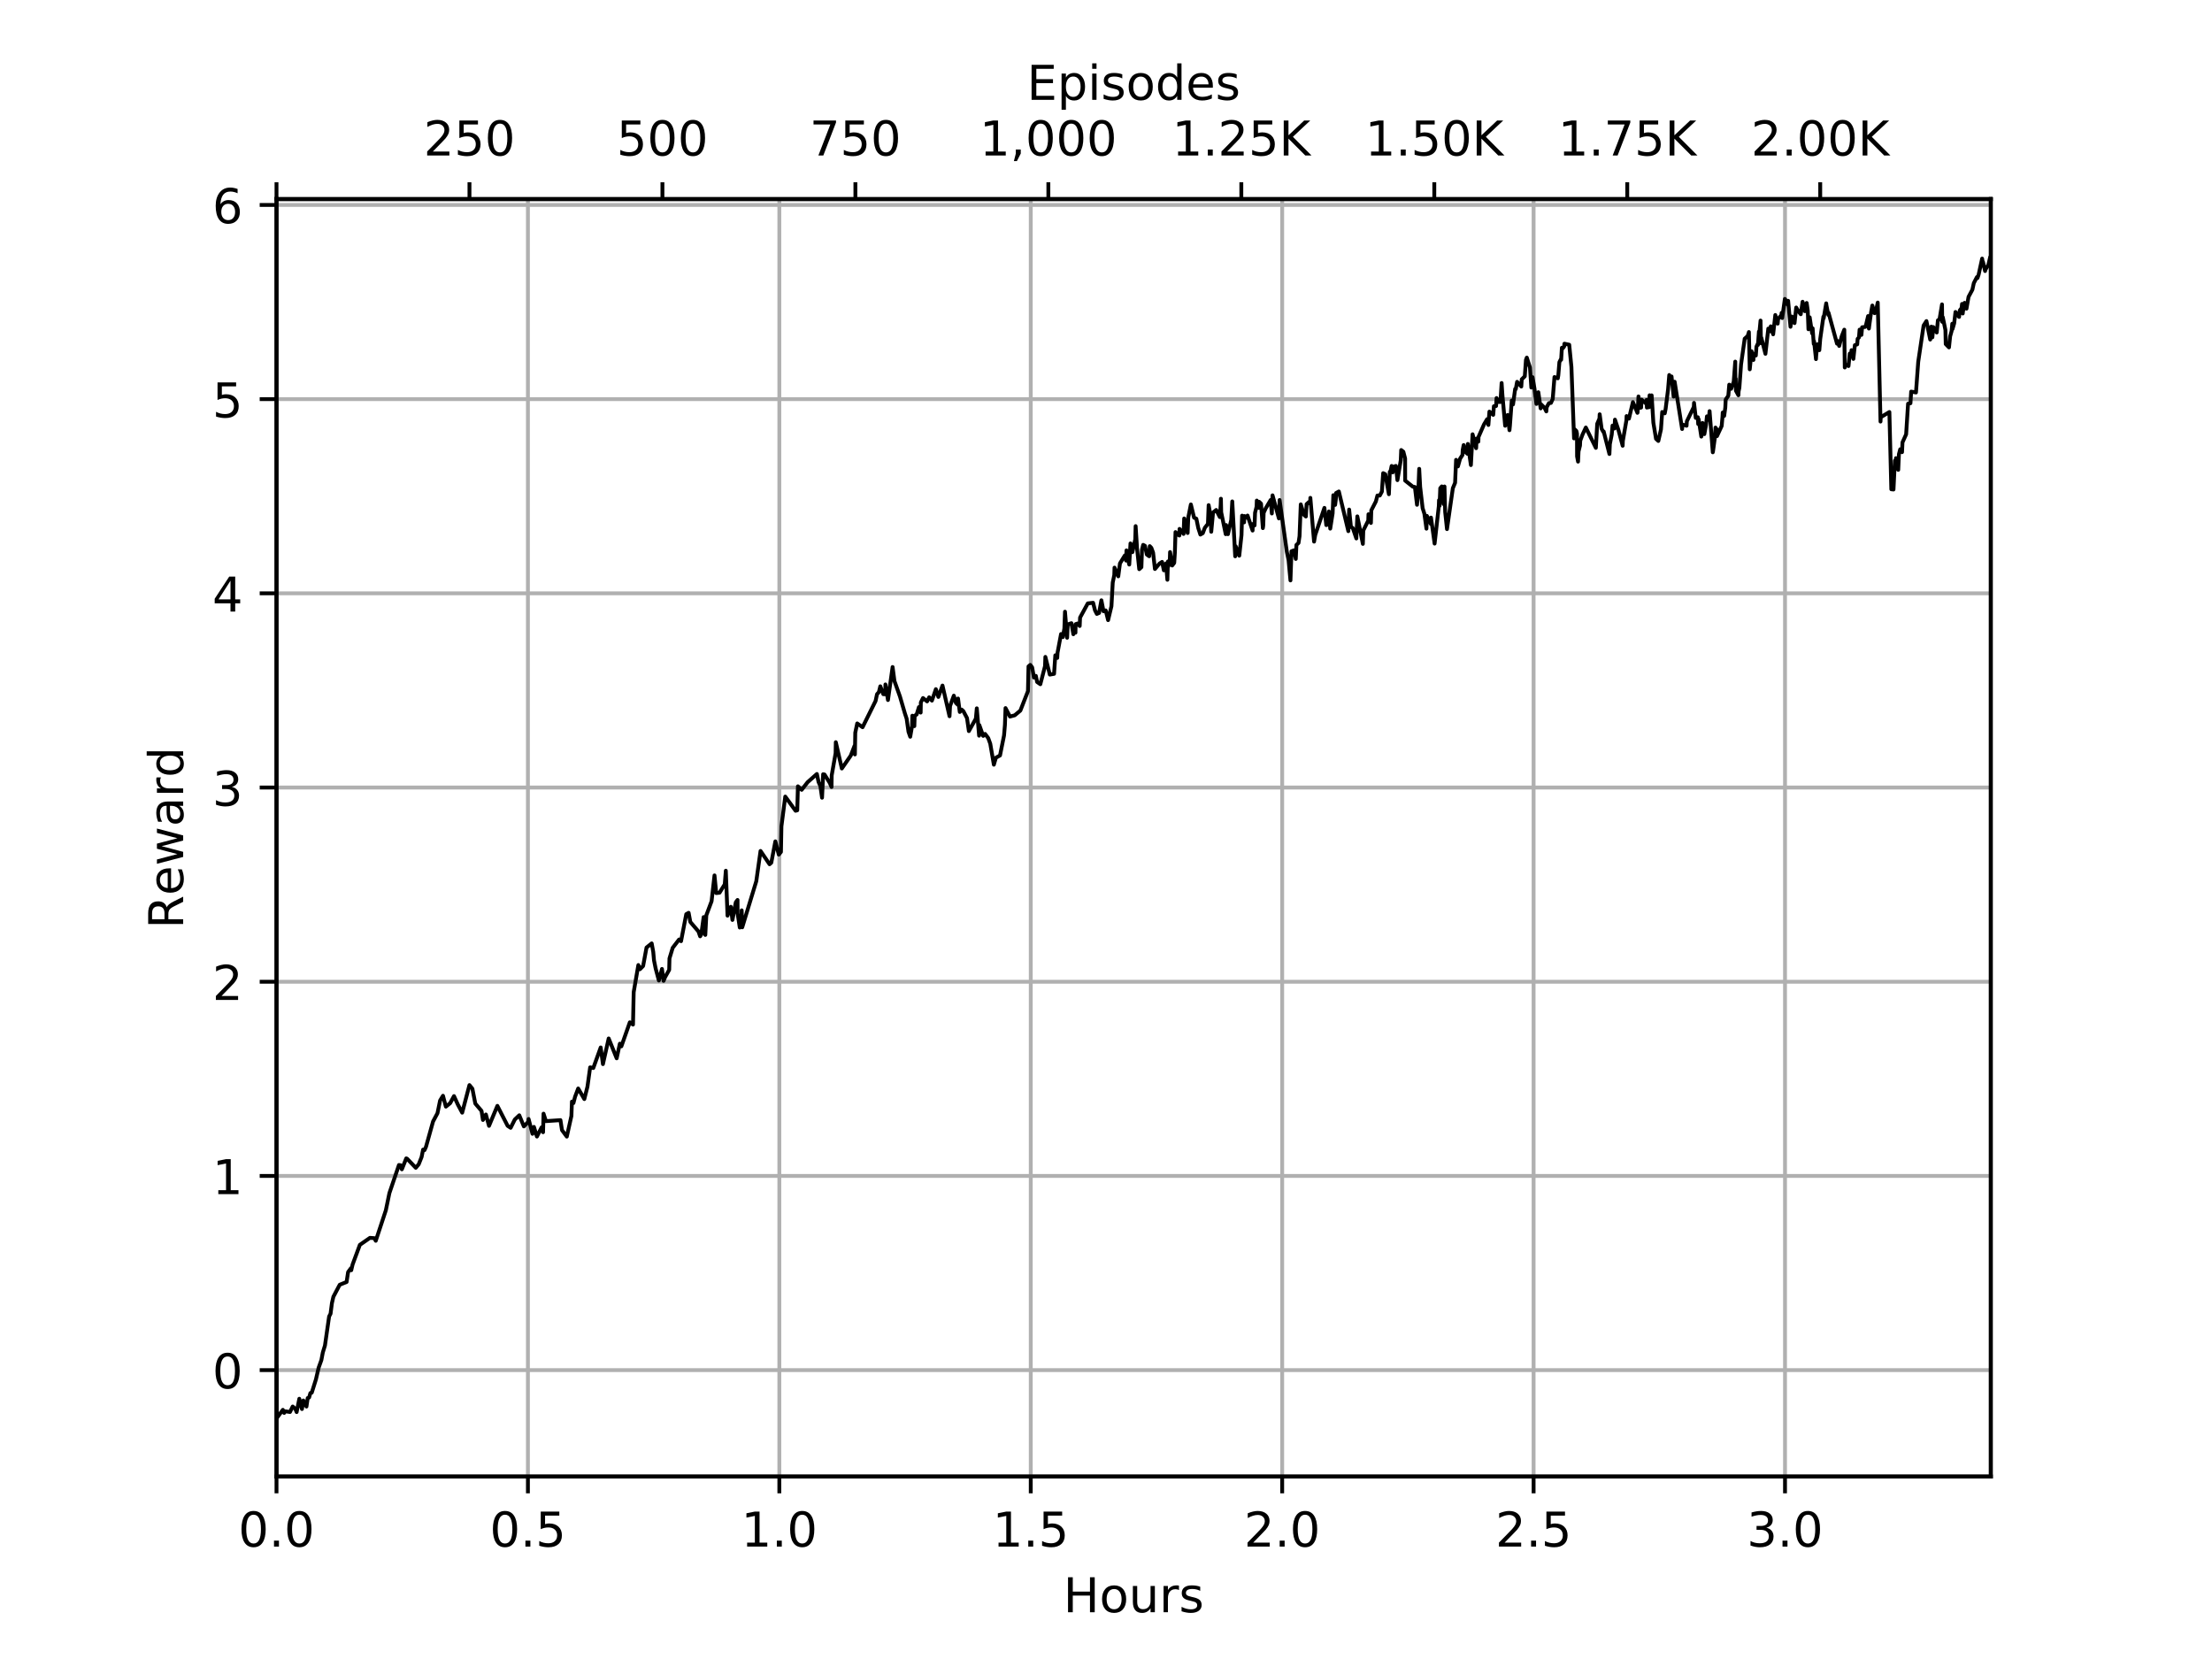 <?xml version="1.0" encoding="utf-8" standalone="no"?>
<!DOCTYPE svg PUBLIC "-//W3C//DTD SVG 1.1//EN"
  "http://www.w3.org/Graphics/SVG/1.1/DTD/svg11.dtd">
<!-- Created with matplotlib (https://matplotlib.org/) -->
<svg height="345.6pt" version="1.1" viewBox="0 0 460.8 345.6" width="460.8pt" xmlns="http://www.w3.org/2000/svg" xmlns:xlink="http://www.w3.org/1999/xlink">
 <defs>
  <style type="text/css">
*{stroke-linecap:butt;stroke-linejoin:round;}
  </style>
 </defs>
 <g id="figure_1">
  <g id="patch_1">
   <path d="M 0 345.6 
L 460.8 345.6 
L 460.8 0 
L 0 0 
z
" style="fill:#ffffff;"/>
  </g>
  <g id="axes_1">
   <g id="patch_2">
    <path d="M 57.6 307.584 
L 414.72 307.584 
L 414.72 41.472 
L 57.6 41.472 
z
" style="fill:#ffffff;"/>
   </g>
   <g id="matplotlib.axis_1">
    <g id="xtick_1">
     <g id="line2d_1">
      <path clip-path="url(#p07f3dea336)" d="M 57.6 307.584 
L 57.6 41.472 
" style="fill:none;stroke:#b0b0b0;stroke-linecap:square;stroke-width:0.8;"/>
     </g>
     <g id="line2d_2">
      <defs>
       <path d="M 0 0 
L 0 3.5 
" id="m84cde65a22" style="stroke:#000000;stroke-width:0.8;"/>
      </defs>
      <g>
       <use style="stroke:#000000;stroke-width:0.8;" x="57.6" xlink:href="#m84cde65a22" y="307.584"/>
      </g>
     </g>
     <g id="text_1">
      <!-- 0.0 -->
      <defs>
       <path d="M 31.781 66.406 
Q 24.172 66.406 20.328 58.906 
Q 16.5 51.422 16.5 36.375 
Q 16.5 21.391 20.328 13.891 
Q 24.172 6.391 31.781 6.391 
Q 39.453 6.391 43.281 13.891 
Q 47.125 21.391 47.125 36.375 
Q 47.125 51.422 43.281 58.906 
Q 39.453 66.406 31.781 66.406 
z
M 31.781 74.219 
Q 44.047 74.219 50.516 64.516 
Q 56.984 54.828 56.984 36.375 
Q 56.984 17.969 50.516 8.266 
Q 44.047 -1.422 31.781 -1.422 
Q 19.531 -1.422 13.062 8.266 
Q 6.594 17.969 6.594 36.375 
Q 6.594 54.828 13.062 64.516 
Q 19.531 74.219 31.781 74.219 
z
" id="DejaVuSans-48"/>
       <path d="M 10.688 12.406 
L 21 12.406 
L 21 0 
L 10.688 0 
z
" id="DejaVuSans-46"/>
      </defs>
      <g transform="translate(49.648 322.182)scale(0.1 -0.1)">
       <use xlink:href="#DejaVuSans-48"/>
       <use x="63.623" xlink:href="#DejaVuSans-46"/>
       <use x="95.41" xlink:href="#DejaVuSans-48"/>
      </g>
     </g>
    </g>
    <g id="xtick_2">
     <g id="line2d_3">
      <path clip-path="url(#p07f3dea336)" d="M 109.975 307.584 
L 109.975 41.472 
" style="fill:none;stroke:#b0b0b0;stroke-linecap:square;stroke-width:0.8;"/>
     </g>
     <g id="line2d_4">
      <g>
       <use style="stroke:#000000;stroke-width:0.8;" x="109.975" xlink:href="#m84cde65a22" y="307.584"/>
      </g>
     </g>
     <g id="text_2">
      <!-- 0.5 -->
      <defs>
       <path d="M 10.797 72.906 
L 49.516 72.906 
L 49.516 64.594 
L 19.828 64.594 
L 19.828 46.734 
Q 21.969 47.469 24.109 47.828 
Q 26.266 48.188 28.422 48.188 
Q 40.625 48.188 47.75 41.5 
Q 54.891 34.812 54.891 23.391 
Q 54.891 11.625 47.562 5.094 
Q 40.234 -1.422 26.906 -1.422 
Q 22.312 -1.422 17.547 -0.641 
Q 12.797 0.141 7.719 1.703 
L 7.719 11.625 
Q 12.109 9.234 16.797 8.062 
Q 21.484 6.891 26.703 6.891 
Q 35.156 6.891 40.078 11.328 
Q 45.016 15.766 45.016 23.391 
Q 45.016 31 40.078 35.438 
Q 35.156 39.891 26.703 39.891 
Q 22.75 39.891 18.812 39.016 
Q 14.891 38.141 10.797 36.281 
z
" id="DejaVuSans-53"/>
      </defs>
      <g transform="translate(102.024 322.182)scale(0.1 -0.1)">
       <use xlink:href="#DejaVuSans-48"/>
       <use x="63.623" xlink:href="#DejaVuSans-46"/>
       <use x="95.41" xlink:href="#DejaVuSans-53"/>
      </g>
     </g>
    </g>
    <g id="xtick_3">
     <g id="line2d_5">
      <path clip-path="url(#p07f3dea336)" d="M 162.35 307.584 
L 162.35 41.472 
" style="fill:none;stroke:#b0b0b0;stroke-linecap:square;stroke-width:0.8;"/>
     </g>
     <g id="line2d_6">
      <g>
       <use style="stroke:#000000;stroke-width:0.8;" x="162.35" xlink:href="#m84cde65a22" y="307.584"/>
      </g>
     </g>
     <g id="text_3">
      <!-- 1.0 -->
      <defs>
       <path d="M 12.406 8.297 
L 28.516 8.297 
L 28.516 63.922 
L 10.984 60.406 
L 10.984 69.391 
L 28.422 72.906 
L 38.281 72.906 
L 38.281 8.297 
L 54.391 8.297 
L 54.391 0 
L 12.406 0 
z
" id="DejaVuSans-49"/>
      </defs>
      <g transform="translate(154.399 322.182)scale(0.1 -0.1)">
       <use xlink:href="#DejaVuSans-49"/>
       <use x="63.623" xlink:href="#DejaVuSans-46"/>
       <use x="95.41" xlink:href="#DejaVuSans-48"/>
      </g>
     </g>
    </g>
    <g id="xtick_4">
     <g id="line2d_7">
      <path clip-path="url(#p07f3dea336)" d="M 214.726 307.584 
L 214.726 41.472 
" style="fill:none;stroke:#b0b0b0;stroke-linecap:square;stroke-width:0.8;"/>
     </g>
     <g id="line2d_8">
      <g>
       <use style="stroke:#000000;stroke-width:0.8;" x="214.726" xlink:href="#m84cde65a22" y="307.584"/>
      </g>
     </g>
     <g id="text_4">
      <!-- 1.5 -->
      <g transform="translate(206.774 322.182)scale(0.1 -0.1)">
       <use xlink:href="#DejaVuSans-49"/>
       <use x="63.623" xlink:href="#DejaVuSans-46"/>
       <use x="95.41" xlink:href="#DejaVuSans-53"/>
      </g>
     </g>
    </g>
    <g id="xtick_5">
     <g id="line2d_9">
      <path clip-path="url(#p07f3dea336)" d="M 267.101 307.584 
L 267.101 41.472 
" style="fill:none;stroke:#b0b0b0;stroke-linecap:square;stroke-width:0.8;"/>
     </g>
     <g id="line2d_10">
      <g>
       <use style="stroke:#000000;stroke-width:0.8;" x="267.101" xlink:href="#m84cde65a22" y="307.584"/>
      </g>
     </g>
     <g id="text_5">
      <!-- 2.0 -->
      <defs>
       <path d="M 19.188 8.297 
L 53.609 8.297 
L 53.609 0 
L 7.328 0 
L 7.328 8.297 
Q 12.938 14.109 22.625 23.891 
Q 32.328 33.688 34.812 36.531 
Q 39.547 41.844 41.422 45.531 
Q 43.312 49.219 43.312 52.781 
Q 43.312 58.594 39.234 62.25 
Q 35.156 65.922 28.609 65.922 
Q 23.969 65.922 18.812 64.312 
Q 13.672 62.703 7.812 59.422 
L 7.812 69.391 
Q 13.766 71.781 18.938 73 
Q 24.125 74.219 28.422 74.219 
Q 39.75 74.219 46.484 68.547 
Q 53.219 62.891 53.219 53.422 
Q 53.219 48.922 51.531 44.891 
Q 49.859 40.875 45.406 35.406 
Q 44.188 33.984 37.641 27.219 
Q 31.109 20.453 19.188 8.297 
z
" id="DejaVuSans-50"/>
      </defs>
      <g transform="translate(259.149 322.182)scale(0.1 -0.1)">
       <use xlink:href="#DejaVuSans-50"/>
       <use x="63.623" xlink:href="#DejaVuSans-46"/>
       <use x="95.41" xlink:href="#DejaVuSans-48"/>
      </g>
     </g>
    </g>
    <g id="xtick_6">
     <g id="line2d_11">
      <path clip-path="url(#p07f3dea336)" d="M 319.476 307.584 
L 319.476 41.472 
" style="fill:none;stroke:#b0b0b0;stroke-linecap:square;stroke-width:0.8;"/>
     </g>
     <g id="line2d_12">
      <g>
       <use style="stroke:#000000;stroke-width:0.8;" x="319.476" xlink:href="#m84cde65a22" y="307.584"/>
      </g>
     </g>
     <g id="text_6">
      <!-- 2.5 -->
      <g transform="translate(311.525 322.182)scale(0.1 -0.1)">
       <use xlink:href="#DejaVuSans-50"/>
       <use x="63.623" xlink:href="#DejaVuSans-46"/>
       <use x="95.41" xlink:href="#DejaVuSans-53"/>
      </g>
     </g>
    </g>
    <g id="xtick_7">
     <g id="line2d_13">
      <path clip-path="url(#p07f3dea336)" d="M 371.851 307.584 
L 371.851 41.472 
" style="fill:none;stroke:#b0b0b0;stroke-linecap:square;stroke-width:0.8;"/>
     </g>
     <g id="line2d_14">
      <g>
       <use style="stroke:#000000;stroke-width:0.8;" x="371.851" xlink:href="#m84cde65a22" y="307.584"/>
      </g>
     </g>
     <g id="text_7">
      <!-- 3.0 -->
      <defs>
       <path d="M 40.578 39.312 
Q 47.656 37.797 51.625 33 
Q 55.609 28.219 55.609 21.188 
Q 55.609 10.406 48.188 4.484 
Q 40.766 -1.422 27.094 -1.422 
Q 22.516 -1.422 17.656 -0.516 
Q 12.797 0.391 7.625 2.203 
L 7.625 11.719 
Q 11.719 9.328 16.594 8.109 
Q 21.484 6.891 26.812 6.891 
Q 36.078 6.891 40.938 10.547 
Q 45.797 14.203 45.797 21.188 
Q 45.797 27.641 41.281 31.266 
Q 36.766 34.906 28.719 34.906 
L 20.219 34.906 
L 20.219 43.016 
L 29.109 43.016 
Q 36.375 43.016 40.234 45.922 
Q 44.094 48.828 44.094 54.297 
Q 44.094 59.906 40.109 62.906 
Q 36.141 65.922 28.719 65.922 
Q 24.656 65.922 20.016 65.031 
Q 15.375 64.156 9.812 62.312 
L 9.812 71.094 
Q 15.438 72.656 20.344 73.438 
Q 25.25 74.219 29.594 74.219 
Q 40.828 74.219 47.359 69.109 
Q 53.906 64.016 53.906 55.328 
Q 53.906 49.266 50.438 45.094 
Q 46.969 40.922 40.578 39.312 
z
" id="DejaVuSans-51"/>
      </defs>
      <g transform="translate(363.9 322.182)scale(0.1 -0.1)">
       <use xlink:href="#DejaVuSans-51"/>
       <use x="63.623" xlink:href="#DejaVuSans-46"/>
       <use x="95.41" xlink:href="#DejaVuSans-48"/>
      </g>
     </g>
    </g>
    <g id="text_8">
     <!-- Hours -->
     <defs>
      <path d="M 9.812 72.906 
L 19.672 72.906 
L 19.672 43.016 
L 55.516 43.016 
L 55.516 72.906 
L 65.375 72.906 
L 65.375 0 
L 55.516 0 
L 55.516 34.719 
L 19.672 34.719 
L 19.672 0 
L 9.812 0 
z
" id="DejaVuSans-72"/>
      <path d="M 30.609 48.391 
Q 23.391 48.391 19.188 42.75 
Q 14.984 37.109 14.984 27.297 
Q 14.984 17.484 19.156 11.844 
Q 23.344 6.203 30.609 6.203 
Q 37.797 6.203 41.984 11.859 
Q 46.188 17.531 46.188 27.297 
Q 46.188 37.016 41.984 42.703 
Q 37.797 48.391 30.609 48.391 
z
M 30.609 56 
Q 42.328 56 49.016 48.375 
Q 55.719 40.766 55.719 27.297 
Q 55.719 13.875 49.016 6.219 
Q 42.328 -1.422 30.609 -1.422 
Q 18.844 -1.422 12.172 6.219 
Q 5.516 13.875 5.516 27.297 
Q 5.516 40.766 12.172 48.375 
Q 18.844 56 30.609 56 
z
" id="DejaVuSans-111"/>
      <path d="M 8.5 21.578 
L 8.5 54.688 
L 17.484 54.688 
L 17.484 21.922 
Q 17.484 14.156 20.5 10.266 
Q 23.531 6.391 29.594 6.391 
Q 36.859 6.391 41.078 11.031 
Q 45.312 15.672 45.312 23.688 
L 45.312 54.688 
L 54.297 54.688 
L 54.297 0 
L 45.312 0 
L 45.312 8.406 
Q 42.047 3.422 37.719 1 
Q 33.406 -1.422 27.688 -1.422 
Q 18.266 -1.422 13.375 4.438 
Q 8.5 10.297 8.5 21.578 
z
M 31.109 56 
z
" id="DejaVuSans-117"/>
      <path d="M 41.109 46.297 
Q 39.594 47.172 37.812 47.578 
Q 36.031 48 33.891 48 
Q 26.266 48 22.188 43.047 
Q 18.109 38.094 18.109 28.812 
L 18.109 0 
L 9.078 0 
L 9.078 54.688 
L 18.109 54.688 
L 18.109 46.188 
Q 20.953 51.172 25.484 53.578 
Q 30.031 56 36.531 56 
Q 37.453 56 38.578 55.875 
Q 39.703 55.766 41.062 55.516 
z
" id="DejaVuSans-114"/>
      <path d="M 44.281 53.078 
L 44.281 44.578 
Q 40.484 46.531 36.375 47.5 
Q 32.281 48.484 27.875 48.484 
Q 21.188 48.484 17.844 46.438 
Q 14.5 44.391 14.5 40.281 
Q 14.5 37.156 16.891 35.375 
Q 19.281 33.594 26.516 31.984 
L 29.594 31.297 
Q 39.156 29.25 43.188 25.516 
Q 47.219 21.781 47.219 15.094 
Q 47.219 7.469 41.188 3.016 
Q 35.156 -1.422 24.609 -1.422 
Q 20.219 -1.422 15.453 -0.562 
Q 10.688 0.297 5.422 2 
L 5.422 11.281 
Q 10.406 8.688 15.234 7.391 
Q 20.062 6.109 24.812 6.109 
Q 31.156 6.109 34.562 8.281 
Q 37.984 10.453 37.984 14.406 
Q 37.984 18.062 35.516 20.016 
Q 33.062 21.969 24.703 23.781 
L 21.578 24.516 
Q 13.234 26.266 9.516 29.906 
Q 5.812 33.547 5.812 39.891 
Q 5.812 47.609 11.281 51.797 
Q 16.75 56 26.812 56 
Q 31.781 56 36.172 55.266 
Q 40.578 54.547 44.281 53.078 
z
" id="DejaVuSans-115"/>
     </defs>
     <g transform="translate(221.512 335.861)scale(0.1 -0.1)">
      <use xlink:href="#DejaVuSans-72"/>
      <use x="75.195" xlink:href="#DejaVuSans-111"/>
      <use x="136.377" xlink:href="#DejaVuSans-117"/>
      <use x="199.756" xlink:href="#DejaVuSans-114"/>
      <use x="240.869" xlink:href="#DejaVuSans-115"/>
     </g>
    </g>
   </g>
   <g id="matplotlib.axis_2">
    <g id="ytick_1">
     <g id="line2d_15">
      <path clip-path="url(#p07f3dea336)" d="M 57.6 285.419 
L 414.72 285.419 
" style="fill:none;stroke:#b0b0b0;stroke-linecap:square;stroke-width:0.8;"/>
     </g>
     <g id="line2d_16">
      <defs>
       <path d="M 0 0 
L -3.5 0 
" id="m4752ed23c7" style="stroke:#000000;stroke-width:0.8;"/>
      </defs>
      <g>
       <use style="stroke:#000000;stroke-width:0.8;" x="57.6" xlink:href="#m4752ed23c7" y="285.419"/>
      </g>
     </g>
     <g id="text_9">
      <!-- 0 -->
      <g transform="translate(44.237 289.218)scale(0.1 -0.1)">
       <use xlink:href="#DejaVuSans-48"/>
      </g>
     </g>
    </g>
    <g id="ytick_2">
     <g id="line2d_17">
      <path clip-path="url(#p07f3dea336)" d="M 57.6 244.965 
L 414.72 244.965 
" style="fill:none;stroke:#b0b0b0;stroke-linecap:square;stroke-width:0.8;"/>
     </g>
     <g id="line2d_18">
      <g>
       <use style="stroke:#000000;stroke-width:0.8;" x="57.6" xlink:href="#m4752ed23c7" y="244.965"/>
      </g>
     </g>
     <g id="text_10">
      <!-- 1 -->
      <g transform="translate(44.237 248.764)scale(0.1 -0.1)">
       <use xlink:href="#DejaVuSans-49"/>
      </g>
     </g>
    </g>
    <g id="ytick_3">
     <g id="line2d_19">
      <path clip-path="url(#p07f3dea336)" d="M 57.6 204.511 
L 414.72 204.511 
" style="fill:none;stroke:#b0b0b0;stroke-linecap:square;stroke-width:0.8;"/>
     </g>
     <g id="line2d_20">
      <g>
       <use style="stroke:#000000;stroke-width:0.8;" x="57.6" xlink:href="#m4752ed23c7" y="204.511"/>
      </g>
     </g>
     <g id="text_11">
      <!-- 2 -->
      <g transform="translate(44.237 208.31)scale(0.1 -0.1)">
       <use xlink:href="#DejaVuSans-50"/>
      </g>
     </g>
    </g>
    <g id="ytick_4">
     <g id="line2d_21">
      <path clip-path="url(#p07f3dea336)" d="M 57.6 164.057 
L 414.72 164.057 
" style="fill:none;stroke:#b0b0b0;stroke-linecap:square;stroke-width:0.8;"/>
     </g>
     <g id="line2d_22">
      <g>
       <use style="stroke:#000000;stroke-width:0.8;" x="57.6" xlink:href="#m4752ed23c7" y="164.057"/>
      </g>
     </g>
     <g id="text_12">
      <!-- 3 -->
      <g transform="translate(44.237 167.856)scale(0.1 -0.1)">
       <use xlink:href="#DejaVuSans-51"/>
      </g>
     </g>
    </g>
    <g id="ytick_5">
     <g id="line2d_23">
      <path clip-path="url(#p07f3dea336)" d="M 57.6 123.603 
L 414.72 123.603 
" style="fill:none;stroke:#b0b0b0;stroke-linecap:square;stroke-width:0.8;"/>
     </g>
     <g id="line2d_24">
      <g>
       <use style="stroke:#000000;stroke-width:0.8;" x="57.6" xlink:href="#m4752ed23c7" y="123.603"/>
      </g>
     </g>
     <g id="text_13">
      <!-- 4 -->
      <defs>
       <path d="M 37.797 64.312 
L 12.891 25.391 
L 37.797 25.391 
z
M 35.203 72.906 
L 47.609 72.906 
L 47.609 25.391 
L 58.016 25.391 
L 58.016 17.188 
L 47.609 17.188 
L 47.609 0 
L 37.797 0 
L 37.797 17.188 
L 4.891 17.188 
L 4.891 26.703 
z
" id="DejaVuSans-52"/>
      </defs>
      <g transform="translate(44.237 127.402)scale(0.1 -0.1)">
       <use xlink:href="#DejaVuSans-52"/>
      </g>
     </g>
    </g>
    <g id="ytick_6">
     <g id="line2d_25">
      <path clip-path="url(#p07f3dea336)" d="M 57.6 83.148 
L 414.72 83.148 
" style="fill:none;stroke:#b0b0b0;stroke-linecap:square;stroke-width:0.8;"/>
     </g>
     <g id="line2d_26">
      <g>
       <use style="stroke:#000000;stroke-width:0.8;" x="57.6" xlink:href="#m4752ed23c7" y="83.148"/>
      </g>
     </g>
     <g id="text_14">
      <!-- 5 -->
      <g transform="translate(44.237 86.948)scale(0.1 -0.1)">
       <use xlink:href="#DejaVuSans-53"/>
      </g>
     </g>
    </g>
    <g id="ytick_7">
     <g id="line2d_27">
      <path clip-path="url(#p07f3dea336)" d="M 57.6 42.694 
L 414.72 42.694 
" style="fill:none;stroke:#b0b0b0;stroke-linecap:square;stroke-width:0.8;"/>
     </g>
     <g id="line2d_28">
      <g>
       <use style="stroke:#000000;stroke-width:0.8;" x="57.6" xlink:href="#m4752ed23c7" y="42.694"/>
      </g>
     </g>
     <g id="text_15">
      <!-- 6 -->
      <defs>
       <path d="M 33.016 40.375 
Q 26.375 40.375 22.484 35.828 
Q 18.609 31.297 18.609 23.391 
Q 18.609 15.531 22.484 10.953 
Q 26.375 6.391 33.016 6.391 
Q 39.656 6.391 43.531 10.953 
Q 47.406 15.531 47.406 23.391 
Q 47.406 31.297 43.531 35.828 
Q 39.656 40.375 33.016 40.375 
z
M 52.594 71.297 
L 52.594 62.312 
Q 48.875 64.062 45.094 64.984 
Q 41.312 65.922 37.594 65.922 
Q 27.828 65.922 22.672 59.328 
Q 17.531 52.734 16.797 39.406 
Q 19.672 43.656 24.016 45.922 
Q 28.375 48.188 33.594 48.188 
Q 44.578 48.188 50.953 41.516 
Q 57.328 34.859 57.328 23.391 
Q 57.328 12.156 50.688 5.359 
Q 44.047 -1.422 33.016 -1.422 
Q 20.359 -1.422 13.672 8.266 
Q 6.984 17.969 6.984 36.375 
Q 6.984 53.656 15.188 63.938 
Q 23.391 74.219 37.203 74.219 
Q 40.922 74.219 44.703 73.484 
Q 48.484 72.75 52.594 71.297 
z
" id="DejaVuSans-54"/>
      </defs>
      <g transform="translate(44.237 46.494)scale(0.1 -0.1)">
       <use xlink:href="#DejaVuSans-54"/>
      </g>
     </g>
    </g>
    <g id="text_16">
     <!-- Reward -->
     <defs>
      <path d="M 44.391 34.188 
Q 47.562 33.109 50.562 29.594 
Q 53.562 26.078 56.594 19.922 
L 66.609 0 
L 56 0 
L 46.688 18.703 
Q 43.062 26.031 39.672 28.422 
Q 36.281 30.812 30.422 30.812 
L 19.672 30.812 
L 19.672 0 
L 9.812 0 
L 9.812 72.906 
L 32.078 72.906 
Q 44.578 72.906 50.734 67.672 
Q 56.891 62.453 56.891 51.906 
Q 56.891 45.016 53.688 40.469 
Q 50.484 35.938 44.391 34.188 
z
M 19.672 64.797 
L 19.672 38.922 
L 32.078 38.922 
Q 39.203 38.922 42.844 42.219 
Q 46.484 45.516 46.484 51.906 
Q 46.484 58.297 42.844 61.547 
Q 39.203 64.797 32.078 64.797 
z
" id="DejaVuSans-82"/>
      <path d="M 56.203 29.594 
L 56.203 25.203 
L 14.891 25.203 
Q 15.484 15.922 20.484 11.062 
Q 25.484 6.203 34.422 6.203 
Q 39.594 6.203 44.453 7.469 
Q 49.312 8.734 54.109 11.281 
L 54.109 2.781 
Q 49.266 0.734 44.188 -0.344 
Q 39.109 -1.422 33.891 -1.422 
Q 20.797 -1.422 13.156 6.188 
Q 5.516 13.812 5.516 26.812 
Q 5.516 40.234 12.766 48.109 
Q 20.016 56 32.328 56 
Q 43.359 56 49.781 48.891 
Q 56.203 41.797 56.203 29.594 
z
M 47.219 32.234 
Q 47.125 39.594 43.094 43.984 
Q 39.062 48.391 32.422 48.391 
Q 24.906 48.391 20.391 44.141 
Q 15.875 39.891 15.188 32.172 
z
" id="DejaVuSans-101"/>
      <path d="M 4.203 54.688 
L 13.188 54.688 
L 24.422 12.016 
L 35.594 54.688 
L 46.188 54.688 
L 57.422 12.016 
L 68.609 54.688 
L 77.594 54.688 
L 63.281 0 
L 52.688 0 
L 40.922 44.828 
L 29.109 0 
L 18.5 0 
z
" id="DejaVuSans-119"/>
      <path d="M 34.281 27.484 
Q 23.391 27.484 19.188 25 
Q 14.984 22.516 14.984 16.5 
Q 14.984 11.719 18.141 8.906 
Q 21.297 6.109 26.703 6.109 
Q 34.188 6.109 38.703 11.406 
Q 43.219 16.703 43.219 25.484 
L 43.219 27.484 
z
M 52.203 31.203 
L 52.203 0 
L 43.219 0 
L 43.219 8.297 
Q 40.141 3.328 35.547 0.953 
Q 30.953 -1.422 24.312 -1.422 
Q 15.922 -1.422 10.953 3.297 
Q 6 8.016 6 15.922 
Q 6 25.141 12.172 29.828 
Q 18.359 34.516 30.609 34.516 
L 43.219 34.516 
L 43.219 35.406 
Q 43.219 41.609 39.141 45 
Q 35.062 48.391 27.688 48.391 
Q 23 48.391 18.547 47.266 
Q 14.109 46.141 10.016 43.891 
L 10.016 52.203 
Q 14.938 54.109 19.578 55.047 
Q 24.219 56 28.609 56 
Q 40.484 56 46.344 49.844 
Q 52.203 43.703 52.203 31.203 
z
" id="DejaVuSans-97"/>
      <path d="M 45.406 46.391 
L 45.406 75.984 
L 54.391 75.984 
L 54.391 0 
L 45.406 0 
L 45.406 8.203 
Q 42.578 3.328 38.25 0.953 
Q 33.938 -1.422 27.875 -1.422 
Q 17.969 -1.422 11.734 6.484 
Q 5.516 14.406 5.516 27.297 
Q 5.516 40.188 11.734 48.094 
Q 17.969 56 27.875 56 
Q 33.938 56 38.25 53.625 
Q 42.578 51.266 45.406 46.391 
z
M 14.797 27.297 
Q 14.797 17.391 18.875 11.75 
Q 22.953 6.109 30.078 6.109 
Q 37.203 6.109 41.297 11.75 
Q 45.406 17.391 45.406 27.297 
Q 45.406 37.203 41.297 42.844 
Q 37.203 48.484 30.078 48.484 
Q 22.953 48.484 18.875 42.844 
Q 14.797 37.203 14.797 27.297 
z
" id="DejaVuSans-100"/>
     </defs>
     <g transform="translate(38.158 193.458)rotate(-90)scale(0.1 -0.1)">
      <use xlink:href="#DejaVuSans-82"/>
      <use x="69.42" xlink:href="#DejaVuSans-101"/>
      <use x="130.943" xlink:href="#DejaVuSans-119"/>
      <use x="212.73" xlink:href="#DejaVuSans-97"/>
      <use x="274.01" xlink:href="#DejaVuSans-114"/>
      <use x="315.107" xlink:href="#DejaVuSans-100"/>
     </g>
    </g>
   </g>
   <g id="line2d_29">
    <path clip-path="url(#p07f3dea336)" d="M 57.6 284.705 
L 57.6 295.488 
L 58.926 293.694 
L 59.196 294.337 
L 59.413 294 
L 60.411 294.142 
L 60.97 293.004 
L 61.527 293.513 
L 61.796 294.16 
L 62.353 291.387 
L 62.906 293.529 
L 63.194 291.749 
L 63.839 293.011 
L 64.101 291.241 
L 64.392 291.124 
L 64.662 290.201 
L 64.95 290.105 
L 65.813 287.363 
L 66.381 284.907 
L 66.949 283.325 
L 67.249 281.749 
L 67.695 280.292 
L 68.56 274.25 
L 68.862 273.664 
L 69.145 271.472 
L 69.451 270.133 
L 70.771 267.636 
L 72.203 267.06 
L 72.513 265 
L 73.106 264.19 
L 73.169 264.615 
L 73.454 263.413 
L 74.968 259.324 
L 77.07 257.865 
L 77.989 257.932 
L 78.278 258.481 
L 80.379 252.124 
L 81.119 248.547 
L 83.107 242.693 
L 83.42 242.739 
L 83.713 243.592 
L 84.629 241.31 
L 84.803 241.383 
L 86.617 243.272 
L 87.222 242.546 
L 87.828 241.024 
L 88.138 239.484 
L 88.431 239.594 
L 88.745 238.892 
L 90.217 233.614 
L 91.135 231.902 
L 91.676 229.264 
L 92.28 228.268 
L 92.883 230.531 
L 93.775 229.81 
L 94.575 228.338 
L 95.384 230.109 
L 96.282 231.791 
L 97.794 226.045 
L 98.406 226.794 
L 99.015 229.893 
L 100.311 231.418 
L 100.606 233.307 
L 101.219 232.167 
L 101.871 234.537 
L 103.613 230.371 
L 105.75 234.531 
L 106.377 234.944 
L 107.244 233.215 
L 108.174 232.336 
L 109.129 234.649 
L 110.057 233.689 
L 110.115 233.106 
L 110.926 236.198 
L 111.226 234.755 
L 111.851 236.761 
L 112.827 234.849 
L 113.129 235.86 
L 113.229 231.997 
L 113.727 233.552 
L 116.752 233.346 
L 117.071 235.424 
L 118.075 236.776 
L 119.036 232.467 
L 119.144 229.481 
L 119.457 229.791 
L 119.795 228.476 
L 120.447 226.75 
L 121.727 228.956 
L 122.376 226.386 
L 122.939 222.349 
L 123.597 222.484 
L 125.139 218.204 
L 125.602 221.674 
L 126.799 216.329 
L 128.464 220.463 
L 129.125 217.42 
L 129.443 217.971 
L 131.204 212.964 
L 131.865 213.438 
L 132.009 206.676 
L 132.979 201.035 
L 133.303 201.914 
L 133.971 201.24 
L 134.684 197.387 
L 135.76 196.528 
L 136.084 198.306 
L 136.24 200.048 
L 136.584 201.756 
L 137.255 204.26 
L 137.901 201.848 
L 138.23 204.328 
L 138.569 203.523 
L 139.404 202.043 
L 139.464 199.665 
L 140.136 197.446 
L 141.468 195.717 
L 141.874 196.066 
L 142.958 190.44 
L 143.456 190.155 
L 143.808 192.061 
L 145.498 194.035 
L 145.851 195.053 
L 146.079 194.684 
L 146.583 191.043 
L 146.592 193.74 
L 146.927 194.765 
L 147.138 190.676 
L 148.236 187.737 
L 148.843 182.363 
L 149.203 186.043 
L 149.893 185.965 
L 150.98 184.217 
L 151.202 181.386 
L 151.557 190.749 
L 152.245 188.899 
L 152.578 191.638 
L 153.283 187.958 
L 153.641 187.48 
L 153.65 190.248 
L 154.109 193.223 
L 154.451 192.64 
L 154.506 189.641 
L 154.622 193.175 
L 157.549 183.572 
L 158.434 177.27 
L 160.314 180.04 
L 160.676 179.72 
L 161.521 175.27 
L 162.238 178.03 
L 162.685 177.476 
L 162.785 172.139 
L 163.584 165.944 
L 165.735 168.897 
L 166.083 168.8 
L 166.221 163.806 
L 167.003 164.534 
L 168.246 162.938 
L 170.171 161.238 
L 170.522 162.913 
L 170.898 163.745 
L 171.246 166.178 
L 171.474 161.288 
L 171.763 161.344 
L 172.869 163.122 
L 173.222 163.949 
L 173.259 161.524 
L 174.072 156.899 
L 174.115 154.615 
L 175.368 160.091 
L 177.224 157.411 
L 178.012 155.374 
L 178.092 157.166 
L 178.166 152.633 
L 178.572 150.707 
L 179.69 151.492 
L 182.398 146.023 
L 182.701 144.609 
L 183.086 144.188 
L 183.384 142.968 
L 184.011 144.612 
L 184.414 144.621 
L 184.451 142.583 
L 184.981 145.828 
L 185.944 138.951 
L 186.331 141.88 
L 187.472 145.077 
L 188.503 148.604 
L 188.871 149.722 
L 189.255 152.436 
L 189.617 153.478 
L 189.997 151.262 
L 190.058 149.091 
L 190.109 151.008 
L 190.472 151.269 
L 190.546 149.098 
L 190.953 148.848 
L 191.431 147.3 
L 191.79 148.444 
L 191.828 146.329 
L 192.277 145.413 
L 193.132 146.113 
L 193.564 145.254 
L 194.136 145.95 
L 194.959 143.565 
L 195.48 145.186 
L 196.339 142.813 
L 197.803 149.205 
L 197.913 147.075 
L 198.699 144.918 
L 199.14 146.436 
L 199.509 146.789 
L 199.577 145.516 
L 199.939 148.314 
L 200.325 147.82 
L 200.685 148.144 
L 201.443 149.584 
L 201.834 152.3 
L 203.29 149.699 
L 203.485 147.559 
L 203.965 153.255 
L 204.011 151.044 
L 204.812 153.3 
L 205.21 152.884 
L 205.864 153.753 
L 206.288 154.922 
L 207.039 159.297 
L 207.46 157.851 
L 208.321 157.374 
L 209.158 153.214 
L 209.346 151.003 
L 209.469 147.507 
L 210.398 149.274 
L 211.386 149.01 
L 212.561 148.028 
L 214.141 143.984 
L 214.257 138.82 
L 214.63 138.516 
L 215.017 139.026 
L 215.389 141.145 
L 215.785 140.794 
L 216.052 142.069 
L 216.719 142.537 
L 217.699 138.767 
L 217.768 136.846 
L 218.697 140.53 
L 219.58 140.375 
L 219.842 136.507 
L 220.242 137.058 
L 220.303 135.98 
L 221.035 132.08 
L 221.412 132.719 
L 221.728 130.919 
L 221.857 127.425 
L 222.3 132.856 
L 222.424 130.079 
L 223.198 129.822 
L 223.598 132.125 
L 223.637 131.146 
L 224.034 131.804 
L 224.072 130.022 
L 224.452 129.893 
L 224.922 130.405 
L 224.998 128.65 
L 226.608 125.697 
L 227.712 125.574 
L 228.111 127.152 
L 228.491 127.89 
L 228.961 127.688 
L 229.438 125.053 
L 229.885 127.342 
L 230.337 127.161 
L 230.838 129.183 
L 231.535 126.277 
L 231.802 121.361 
L 232.126 119.788 
L 232.173 118.246 
L 232.956 120.06 
L 233.307 117.369 
L 234.327 115.705 
L 234.59 116.778 
L 234.667 114.654 
L 234.784 115.642 
L 235.241 117.607 
L 235.502 113.202 
L 235.893 115.028 
L 236.494 112.36 
L 236.573 109.601 
L 236.866 114.217 
L 237.324 118.57 
L 237.775 118.153 
L 237.897 114.493 
L 238.142 113.507 
L 238.515 113.708 
L 238.907 115.525 
L 239.397 115.877 
L 239.518 113.772 
L 239.848 114.129 
L 240.212 115.127 
L 240.594 118.533 
L 241.549 117.401 
L 242.082 117.057 
L 242.453 118.806 
L 242.891 117.378 
L 243.188 120.78 
L 243.302 116.965 
L 243.385 117.988 
L 243.7 116.482 
L 243.746 115.007 
L 244.189 117.807 
L 244.611 117.259 
L 244.748 115.1 
L 244.881 110.842 
L 245.294 111.315 
L 245.68 111.56 
L 245.721 110.183 
L 246.557 111.226 
L 246.686 108.005 
L 247.408 111.034 
L 247.536 107.808 
L 248.081 105.084 
L 248.747 107.839 
L 249.222 108.053 
L 249.617 109.983 
L 250.061 111.363 
L 250.564 111.071 
L 250.989 109.949 
L 251.634 109.135 
L 251.783 105.228 
L 252.145 107.213 
L 252.325 110.778 
L 252.699 106.774 
L 253.357 106.238 
L 254.113 107.718 
L 254.293 105.143 
L 254.338 103.894 
L 254.397 106.716 
L 255.34 111.279 
L 255.414 109.372 
L 255.803 111.275 
L 256.488 108.314 
L 256.704 104.455 
L 257.315 115.89 
L 257.353 115.235 
L 257.407 113.785 
L 258.162 115.759 
L 258.628 111.462 
L 258.75 107.418 
L 259.166 108.82 
L 259.204 107.497 
L 259.688 107.667 
L 259.848 107.891 
L 259.886 107.397 
L 260.937 110.526 
L 260.976 109.17 
L 261.346 109.458 
L 261.451 106.814 
L 261.774 105.532 
L 261.815 104.275 
L 262.262 105.801 
L 262.308 104.539 
L 262.696 104.92 
L 263.076 110.017 
L 263.156 109.479 
L 263.242 106.834 
L 263.664 105.913 
L 264.705 104.153 
L 264.947 106.969 
L 265.091 103.189 
L 266.42 108.001 
L 266.564 104.16 
L 268.071 114.936 
L 268.436 116.727 
L 268.825 120.91 
L 269.04 114.838 
L 269.563 114.641 
L 269.934 116.438 
L 270.07 113.518 
L 270.503 113.108 
L 270.717 111.7 
L 270.975 105.07 
L 271.661 107.269 
L 272.038 107.596 
L 272.188 105.025 
L 272.68 104.58 
L 272.929 104.961 
L 272.969 103.715 
L 273.745 112.831 
L 273.99 111.428 
L 275.898 105.798 
L 276.29 109.39 
L 276.739 109.176 
L 276.845 106.543 
L 277.11 110.121 
L 277.612 106.933 
L 277.756 103.155 
L 278.128 105.182 
L 278.29 103.932 
L 278.327 102.708 
L 278.909 102.382 
L 280.882 110.648 
L 281.052 106.15 
L 281.419 109.735 
L 281.816 110.013 
L 282.55 112.169 
L 282.756 107.568 
L 283.909 113.302 
L 284 110.506 
L 285.032 108.441 
L 285.078 107.127 
L 285.588 108.937 
L 285.666 106.314 
L 286.618 104.461 
L 286.943 103.225 
L 287.44 103.223 
L 287.872 102.412 
L 288.137 98.569 
L 288.58 98.783 
L 289.332 102.954 
L 289.52 98.276 
L 289.674 98.179 
L 289.906 97.069 
L 290.124 98.409 
L 290.163 97.295 
L 290.784 97.062 
L 291.11 100.02 
L 291.806 95.856 
L 291.892 93.751 
L 292.345 94.108 
L 292.711 95.507 
L 292.719 100.114 
L 294.328 101.39 
L 294.748 101.444 
L 295.191 105.158 
L 295.511 101.102 
L 295.646 97.667 
L 295.844 101.422 
L 296.356 105.85 
L 296.723 107.014 
L 297.155 110.13 
L 297.24 107.46 
L 298.065 109.154 
L 298.103 107.825 
L 298.853 113.24 
L 299.73 105.445 
L 299.775 104.19 
L 299.886 105.387 
L 300.032 101.7 
L 300.348 101.329 
L 300.732 105.011 
L 300.914 101.346 
L 301.055 106.646 
L 301.433 110.221 
L 302.654 101.697 
L 303.122 100.575 
L 303.329 95.791 
L 303.713 97.156 
L 304.167 95.539 
L 304.664 94.778 
L 304.71 93.737 
L 304.906 92.716 
L 305.279 94.143 
L 305.687 94.532 
L 305.782 92.48 
L 306.414 96.884 
L 306.764 90.469 
L 307.507 93.367 
L 307.6 91.36 
L 307.965 92.005 
L 308.003 91.019 
L 309.151 88.4 
L 309.793 87.33 
L 310.058 88.528 
L 310.273 85.746 
L 311.064 86.419 
L 311.207 84.624 
L 311.657 84.582 
L 311.759 82.923 
L 312.144 83.737 
L 312.572 83.73 
L 312.815 79.787 
L 312.979 82.282 
L 313.55 88.691 
L 313.833 86.707 
L 313.946 88.254 
L 314.067 86.45 
L 314.449 89.62 
L 314.544 88.681 
L 314.928 83.432 
L 315.193 84.246 
L 315.634 81.02 
L 315.764 81.063 
L 316.038 79.543 
L 316.914 80.521 
L 317.009 79.023 
L 317.642 78.394 
L 317.884 74.964 
L 318.061 74.495 
L 318.722 76.558 
L 319.005 80.735 
L 319.083 79.228 
L 319.172 79.307 
L 319.254 78.575 
L 319.651 80.903 
L 320.061 84.147 
L 320.099 83.318 
L 320.419 82.502 
L 320.464 81.706 
L 320.947 85.075 
L 321.034 84.228 
L 321.743 84.932 
L 322.128 85.705 
L 322.194 84.845 
L 322.666 83.984 
L 323.091 83.935 
L 323.46 83.11 
L 323.824 78.542 
L 324.52 78.812 
L 324.625 78.191 
L 324.85 75.436 
L 325.179 74.781 
L 325.215 74.948 
L 325.368 72.444 
L 325.549 72.562 
L 325.844 72.188 
L 325.897 71.598 
L 326.898 71.814 
L 327.354 76.429 
L 327.904 91.325 
L 327.942 90.352 
L 327.995 89.399 
L 328.396 89.792 
L 328.516 90.355 
L 328.533 95.065 
L 328.736 96.163 
L 328.839 94.045 
L 329.144 92.821 
L 329.19 91.818 
L 329.66 90.548 
L 330.356 89.058 
L 332.446 93.299 
L 332.727 88.284 
L 333.197 87.189 
L 333.242 86.299 
L 333.645 89.329 
L 334.034 90.015 
L 334.076 89.878 
L 335.273 94.578 
L 335.364 92.523 
L 335.749 90.55 
L 335.92 88.655 
L 336.331 89.262 
L 336.427 87.418 
L 337.151 89.579 
L 338.03 92.861 
L 338.067 91.857 
L 338.809 87.569 
L 338.848 86.672 
L 339.339 87.207 
L 340.164 83.764 
L 341.102 86 
L 341.138 85.943 
L 341.327 82.586 
L 341.429 84.997 
L 341.872 84.908 
L 341.962 83.236 
L 342.962 84.124 
L 343.016 83.295 
L 343.076 84.911 
L 343.136 84.875 
L 343.527 84.823 
L 343.64 82.346 
L 344.026 83.171 
L 344.071 82.361 
L 344.423 88.041 
L 344.979 91.409 
L 345.46 91.859 
L 346.008 89.451 
L 346.267 85.821 
L 346.801 86.104 
L 346.979 85.178 
L 347.49 81.105 
L 347.737 78.123 
L 347.93 79.148 
L 348.214 78.419 
L 348.646 82.619 
L 348.859 79.52 
L 350.419 89.37 
L 350.458 88.436 
L 351.343 88.688 
L 351.402 87.768 
L 352.854 84.771 
L 352.893 83.93 
L 353.257 87.055 
L 353.689 86.917 
L 353.765 88.337 
L 353.855 87.322 
L 354.414 90.948 
L 354.56 89.983 
L 354.673 88.11 
L 355.046 90.438 
L 355.389 88.547 
L 355.587 86.732 
L 355.97 87.469 
L 356.137 85.645 
L 356.805 94.223 
L 356.852 94.002 
L 357.262 90.985 
L 357.369 89.072 
L 357.541 90.309 
L 357.583 89.357 
L 357.679 90.851 
L 358.659 88.731 
L 358.827 86.816 
L 358.877 85.934 
L 359.175 86.649 
L 359.41 84.908 
L 359.494 83.237 
L 360.04 82.438 
L 360.235 80.13 
L 360.627 80.999 
L 361.164 79.54 
L 361.484 75.333 
L 361.5 79.535 
L 361.578 78.869 
L 361.622 81.382 
L 362.141 82.343 
L 362.18 81.55 
L 362.343 80.773 
L 362.696 75.899 
L 363.45 70.557 
L 364.093 69.979 
L 364.242 69.434 
L 364.289 69.708 
L 364.326 69.168 
L 364.506 76.938 
L 364.877 73.169 
L 365.266 74.987 
L 365.351 73.708 
L 365.771 74.065 
L 365.901 72.221 
L 366.169 71.63 
L 366.214 71.86 
L 366.417 69.058 
L 366.509 69.34 
L 366.753 66.78 
L 366.837 71.49 
L 366.914 70.349 
L 367.77 73.706 
L 368.368 68.454 
L 368.779 69.02 
L 368.879 67.978 
L 369.38 69.647 
L 369.828 65.624 
L 370.324 67.416 
L 370.415 66.437 
L 371.105 65.637 
L 371.143 65.178 
L 371.268 66.251 
L 371.82 62.274 
L 372.385 63.085 
L 372.423 63.486 
L 372.502 62.663 
L 372.993 68.075 
L 373.288 65.939 
L 373.835 67.306 
L 374.181 64.061 
L 374.629 64.833 
L 375.129 65.461 
L 375.514 62.862 
L 375.991 64.832 
L 376.362 63.113 
L 376.59 64.683 
L 376.731 68.592 
L 376.994 66.104 
L 377.042 66.445 
L 377.497 69.456 
L 377.606 68.396 
L 377.839 71.658 
L 377.903 71.079 
L 378.301 74.809 
L 378.34 74.167 
L 378.569 71.724 
L 378.997 72.953 
L 379.187 70.604 
L 379.848 65.964 
L 379.902 66.308 
L 380.431 63.194 
L 380.477 63.593 
L 380.874 65.602 
L 380.914 65.144 
L 382.682 71.593 
L 382.751 71.015 
L 383.136 72.066 
L 383.672 70.021 
L 384.2 68.677 
L 384.301 76.553 
L 384.34 75.876 
L 385.077 76.255 
L 385.336 73.65 
L 385.618 74.192 
L 385.704 72.945 
L 386.09 74.767 
L 386.402 71.899 
L 386.892 71.735 
L 386.979 70.585 
L 387.261 70.29 
L 387.386 68.667 
L 387.767 69.766 
L 387.914 68.174 
L 388.561 68.105 
L 388.671 67.907 
L 389.16 65.838 
L 389.326 68.442 
L 389.388 67.927 
L 389.786 65.046 
L 390.043 63.645 
L 390.511 65.243 
L 390.885 64.35 
L 391.168 63.031 
L 391.745 87.819 
L 391.791 86.917 
L 393.593 85.831 
L 393.995 101.922 
L 394.449 101.972 
L 394.739 95.966 
L 394.919 96.519 
L 394.96 95.443 
L 394.991 97.624 
L 395.059 96.525 
L 395.437 97.876 
L 395.579 94.631 
L 395.85 93.592 
L 396.23 94.192 
L 396.323 92.153 
L 397.081 90.478 
L 397.487 84.094 
L 397.983 84.006 
L 398.132 81.577 
L 399.132 81.761 
L 399.603 75.361 
L 400.724 67.808 
L 401.31 66.888 
L 402.098 70.736 
L 402.33 68.042 
L 402.549 70.274 
L 402.74 68.133 
L 403.454 69.266 
L 403.705 66.713 
L 404.033 66.555 
L 404.554 63.409 
L 404.599 67.04 
L 404.637 66.553 
L 404.719 66.076 
L 405.267 68.746 
L 405.332 71.679 
L 406.009 72.369 
L 406.249 70.065 
L 406.552 68.982 
L 406.695 67.436 
L 406.741 68.559 
L 407.089 67.36 
L 407.364 64.99 
L 408.112 66.022 
L 408.258 64.65 
L 408.639 64.168 
L 408.726 63.317 
L 408.851 64.119 
L 408.875 65.309 
L 408.923 64.856 
L 409.128 63.929 
L 409.25 63.088 
L 409.657 64.298 
L 410.084 61.836 
L 410.883 60.35 
L 411.181 58.979 
L 411.832 57.715 
L 411.941 57.929 
L 412.181 57.227 
L 412.916 53.87 
L 413.052 54.799 
L 413.093 54.557 
L 413.529 56.466 
L 413.576 56.19 
L 414.201 55.22 
L 414.59 53.568 
L 414.72 54.723 
L 414.72 54.723 
" style="fill:none;stroke:#000000;stroke-linecap:square;stroke-width:0.8;"/>
   </g>
   <g id="patch_3">
    <path d="M 57.6 307.584 
L 57.6 41.472 
" style="fill:none;stroke:#000000;stroke-linecap:square;stroke-linejoin:miter;stroke-width:0.8;"/>
   </g>
   <g id="patch_4">
    <path d="M 414.72 307.584 
L 414.72 41.472 
" style="fill:none;stroke:#000000;stroke-linecap:square;stroke-linejoin:miter;stroke-width:0.8;"/>
   </g>
   <g id="patch_5">
    <path d="M 57.6 307.584 
L 414.72 307.584 
" style="fill:none;stroke:#000000;stroke-linecap:square;stroke-linejoin:miter;stroke-width:0.8;"/>
   </g>
   <g id="patch_6">
    <path d="M 57.6 41.472 
L 414.72 41.472 
" style="fill:none;stroke:#000000;stroke-linecap:square;stroke-linejoin:miter;stroke-width:0.8;"/>
   </g>
  </g>
  <g id="axes_2">
   <g id="matplotlib.axis_3">
    <g id="xtick_8">
     <g id="line2d_30">
      <defs>
       <path d="M 0 0 
L 0 -3.5 
" id="mac3355b806" style="stroke:#000000;stroke-width:0.8;"/>
      </defs>
      <g>
       <use style="stroke:#000000;stroke-width:0.8;" x="57.6" xlink:href="#mac3355b806" y="41.472"/>
      </g>
     </g>
    </g>
    <g id="xtick_9">
     <g id="line2d_31">
      <g>
       <use style="stroke:#000000;stroke-width:0.8;" x="97.798" xlink:href="#mac3355b806" y="41.472"/>
      </g>
     </g>
     <g id="text_17">
      <!-- 250 -->
      <g transform="translate(88.254 32.392)scale(0.1 -0.1)">
       <use xlink:href="#DejaVuSans-50"/>
       <use x="63.623" xlink:href="#DejaVuSans-53"/>
       <use x="127.246" xlink:href="#DejaVuSans-48"/>
      </g>
     </g>
    </g>
    <g id="xtick_10">
     <g id="line2d_32">
      <g>
       <use style="stroke:#000000;stroke-width:0.8;" x="137.996" xlink:href="#mac3355b806" y="41.472"/>
      </g>
     </g>
     <g id="text_18">
      <!-- 500 -->
      <g transform="translate(128.452 32.392)scale(0.1 -0.1)">
       <use xlink:href="#DejaVuSans-53"/>
       <use x="63.623" xlink:href="#DejaVuSans-48"/>
       <use x="127.246" xlink:href="#DejaVuSans-48"/>
      </g>
     </g>
    </g>
    <g id="xtick_11">
     <g id="line2d_33">
      <g>
       <use style="stroke:#000000;stroke-width:0.8;" x="178.194" xlink:href="#mac3355b806" y="41.472"/>
      </g>
     </g>
     <g id="text_19">
      <!-- 750 -->
      <defs>
       <path d="M 8.203 72.906 
L 55.078 72.906 
L 55.078 68.703 
L 28.609 0 
L 18.312 0 
L 43.219 64.594 
L 8.203 64.594 
z
" id="DejaVuSans-55"/>
      </defs>
      <g transform="translate(168.651 32.392)scale(0.1 -0.1)">
       <use xlink:href="#DejaVuSans-55"/>
       <use x="63.623" xlink:href="#DejaVuSans-53"/>
       <use x="127.246" xlink:href="#DejaVuSans-48"/>
      </g>
     </g>
    </g>
    <g id="xtick_12">
     <g id="line2d_34">
      <g>
       <use style="stroke:#000000;stroke-width:0.8;" x="218.392" xlink:href="#mac3355b806" y="41.472"/>
      </g>
     </g>
     <g id="text_20">
      <!-- 1,000 -->
      <defs>
       <path d="M 11.719 12.406 
L 22.016 12.406 
L 22.016 4 
L 14.016 -11.625 
L 7.719 -11.625 
L 11.719 4 
z
" id="DejaVuSans-44"/>
      </defs>
      <g transform="translate(204.078 32.392)scale(0.1 -0.1)">
       <use xlink:href="#DejaVuSans-49"/>
       <use x="63.623" xlink:href="#DejaVuSans-44"/>
       <use x="95.41" xlink:href="#DejaVuSans-48"/>
       <use x="159.033" xlink:href="#DejaVuSans-48"/>
       <use x="222.656" xlink:href="#DejaVuSans-48"/>
      </g>
     </g>
    </g>
    <g id="xtick_13">
     <g id="line2d_35">
      <g>
       <use style="stroke:#000000;stroke-width:0.8;" x="258.591" xlink:href="#mac3355b806" y="41.472"/>
      </g>
     </g>
     <g id="text_21">
      <!-- 1.25K -->
      <defs>
       <path d="M 9.812 72.906 
L 19.672 72.906 
L 19.672 42.094 
L 52.391 72.906 
L 65.094 72.906 
L 28.906 38.922 
L 67.672 0 
L 54.688 0 
L 19.672 35.109 
L 19.672 0 
L 9.812 0 
z
" id="DejaVuSans-75"/>
      </defs>
      <g transform="translate(244.179 32.392)scale(0.1 -0.1)">
       <use xlink:href="#DejaVuSans-49"/>
       <use x="63.623" xlink:href="#DejaVuSans-46"/>
       <use x="95.41" xlink:href="#DejaVuSans-50"/>
       <use x="159.033" xlink:href="#DejaVuSans-53"/>
       <use x="222.656" xlink:href="#DejaVuSans-75"/>
      </g>
     </g>
    </g>
    <g id="xtick_14">
     <g id="line2d_36">
      <g>
       <use style="stroke:#000000;stroke-width:0.8;" x="298.789" xlink:href="#mac3355b806" y="41.472"/>
      </g>
     </g>
     <g id="text_22">
      <!-- 1.50K -->
      <g transform="translate(284.377 32.392)scale(0.1 -0.1)">
       <use xlink:href="#DejaVuSans-49"/>
       <use x="63.623" xlink:href="#DejaVuSans-46"/>
       <use x="95.41" xlink:href="#DejaVuSans-53"/>
       <use x="159.033" xlink:href="#DejaVuSans-48"/>
       <use x="222.656" xlink:href="#DejaVuSans-75"/>
      </g>
     </g>
    </g>
    <g id="xtick_15">
     <g id="line2d_37">
      <g>
       <use style="stroke:#000000;stroke-width:0.8;" x="338.987" xlink:href="#mac3355b806" y="41.472"/>
      </g>
     </g>
     <g id="text_23">
      <!-- 1.75K -->
      <g transform="translate(324.575 32.392)scale(0.1 -0.1)">
       <use xlink:href="#DejaVuSans-49"/>
       <use x="63.623" xlink:href="#DejaVuSans-46"/>
       <use x="95.41" xlink:href="#DejaVuSans-55"/>
       <use x="159.033" xlink:href="#DejaVuSans-53"/>
       <use x="222.656" xlink:href="#DejaVuSans-75"/>
      </g>
     </g>
    </g>
    <g id="xtick_16">
     <g id="line2d_38">
      <g>
       <use style="stroke:#000000;stroke-width:0.8;" x="379.185" xlink:href="#mac3355b806" y="41.472"/>
      </g>
     </g>
     <g id="text_24">
      <!-- 2.00K -->
      <g transform="translate(364.773 32.392)scale(0.1 -0.1)">
       <use xlink:href="#DejaVuSans-50"/>
       <use x="63.623" xlink:href="#DejaVuSans-46"/>
       <use x="95.41" xlink:href="#DejaVuSans-48"/>
       <use x="159.033" xlink:href="#DejaVuSans-48"/>
       <use x="222.656" xlink:href="#DejaVuSans-75"/>
      </g>
     </g>
    </g>
    <g id="text_25">
     <!-- Episodes -->
     <defs>
      <path d="M 9.812 72.906 
L 55.906 72.906 
L 55.906 64.594 
L 19.672 64.594 
L 19.672 43.016 
L 54.391 43.016 
L 54.391 34.719 
L 19.672 34.719 
L 19.672 8.297 
L 56.781 8.297 
L 56.781 0 
L 9.812 0 
z
" id="DejaVuSans-69"/>
      <path d="M 18.109 8.203 
L 18.109 -20.797 
L 9.078 -20.797 
L 9.078 54.688 
L 18.109 54.688 
L 18.109 46.391 
Q 20.953 51.266 25.266 53.625 
Q 29.594 56 35.594 56 
Q 45.562 56 51.781 48.094 
Q 58.016 40.188 58.016 27.297 
Q 58.016 14.406 51.781 6.484 
Q 45.562 -1.422 35.594 -1.422 
Q 29.594 -1.422 25.266 0.953 
Q 20.953 3.328 18.109 8.203 
z
M 48.688 27.297 
Q 48.688 37.203 44.609 42.844 
Q 40.531 48.484 33.406 48.484 
Q 26.266 48.484 22.188 42.844 
Q 18.109 37.203 18.109 27.297 
Q 18.109 17.391 22.188 11.75 
Q 26.266 6.109 33.406 6.109 
Q 40.531 6.109 44.609 11.75 
Q 48.688 17.391 48.688 27.297 
z
" id="DejaVuSans-112"/>
      <path d="M 9.422 54.688 
L 18.406 54.688 
L 18.406 0 
L 9.422 0 
z
M 9.422 75.984 
L 18.406 75.984 
L 18.406 64.594 
L 9.422 64.594 
z
" id="DejaVuSans-105"/>
     </defs>
     <g transform="translate(213.918 20.794)scale(0.1 -0.1)">
      <use xlink:href="#DejaVuSans-69"/>
      <use x="63.184" xlink:href="#DejaVuSans-112"/>
      <use x="126.66" xlink:href="#DejaVuSans-105"/>
      <use x="154.443" xlink:href="#DejaVuSans-115"/>
      <use x="206.543" xlink:href="#DejaVuSans-111"/>
      <use x="267.725" xlink:href="#DejaVuSans-100"/>
      <use x="331.201" xlink:href="#DejaVuSans-101"/>
      <use x="392.725" xlink:href="#DejaVuSans-115"/>
     </g>
    </g>
   </g>
   <g id="patch_7">
    <path d="M 57.6 307.584 
L 57.6 41.472 
" style="fill:none;stroke:#000000;stroke-linecap:square;stroke-linejoin:miter;stroke-width:0.8;"/>
   </g>
   <g id="patch_8">
    <path d="M 414.72 307.584 
L 414.72 41.472 
" style="fill:none;stroke:#000000;stroke-linecap:square;stroke-linejoin:miter;stroke-width:0.8;"/>
   </g>
   <g id="patch_9">
    <path d="M 57.6 307.584 
L 414.72 307.584 
" style="fill:none;stroke:#000000;stroke-linecap:square;stroke-linejoin:miter;stroke-width:0.8;"/>
   </g>
   <g id="patch_10">
    <path d="M 57.6 41.472 
L 414.72 41.472 
" style="fill:none;stroke:#000000;stroke-linecap:square;stroke-linejoin:miter;stroke-width:0.8;"/>
   </g>
  </g>
 </g>
 <defs>
  <clipPath id="p07f3dea336">
   <rect height="266.112" width="357.12" x="57.6" y="41.472"/>
  </clipPath>
 </defs>
</svg>
